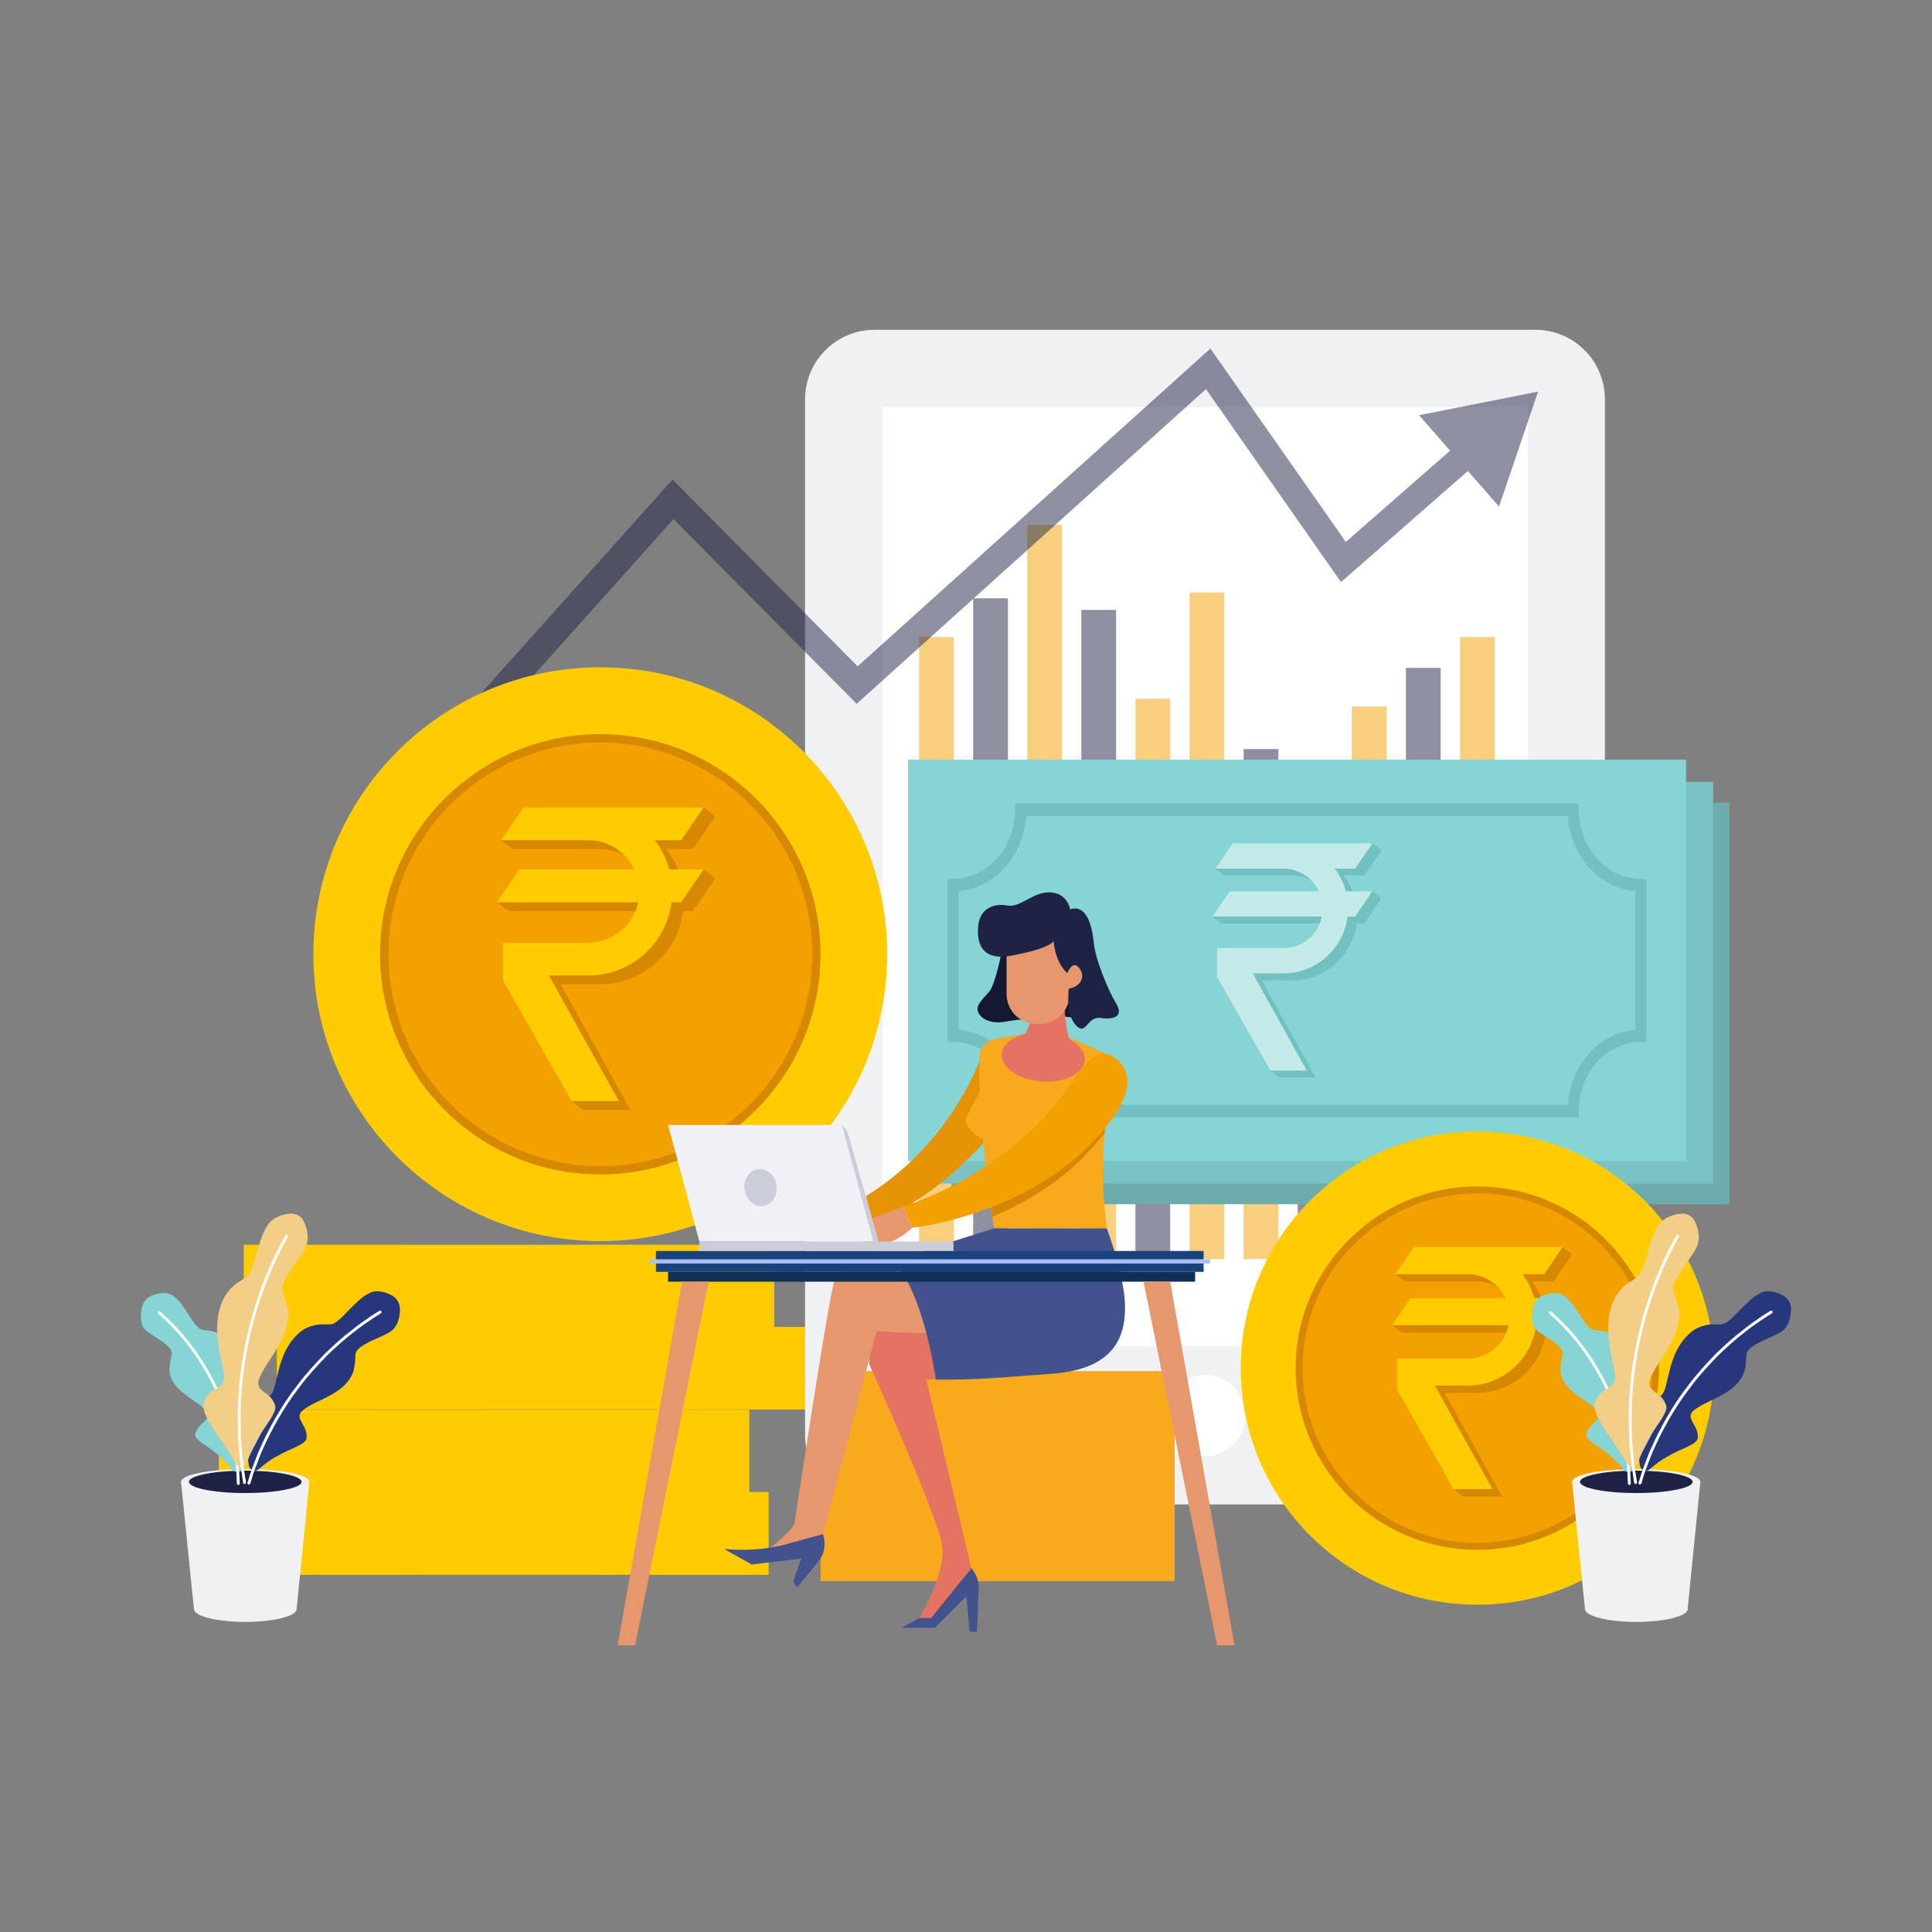 <svg version="1.2" xmlns="http://www.w3.org/2000/svg" viewBox="0 0 1000 1000" width="1000" height="1000">
	<rect x="0" y="0" width="1000" height="1000" fill="#808080" stroke="none"/>
	<title>515319-PIRK7F-523-ai</title>
	<style>
		.s0 { fill: #ffcc00 } 
		.s1 { opacity: .5;mix-blend-mode: screen;fill: #ffcc00 } 
		.s2 { opacity: .5;mix-blend-mode: multiply;fill: #ffcc00 } 
		.s3 { fill: #f0f1f3 } 
		.s4 { fill: #ffffff } 
		.s5 { opacity: .5;fill: #f3a100 } 
		.s6 { opacity: .5;fill: #1e2346 } 
		.s7 { fill: #6cacac } 
		.s8 { fill: #5a9997 } 
		.s9 { fill: #a2c2c0 } 
		.s10 { fill: #7bc3c3 } 
		.s11 { fill: #68b0ae } 
		.s12 { fill: #b5d9d7 } 
		.s13 { fill: #86d4d4 } 
		.s14 { fill: #72c1bf } 
		.s15 { fill: #c3eae8 } 
		.s16 { fill: #1e2346 } 
		.s17 { fill: #d68900 } 
		.s18 { fill: #f3a100 } 
		.s19 { fill: #f9a91c } 
		.s20 { fill: #141930 } 
		.s21 { fill: #e6976d } 
		.s22 { fill: #e59303 } 
		.s23 { fill: #e37463 } 
		.s24 { fill: #42528e } 
		.s25 { fill: #d68505 } 
		.s26 { opacity: .4;mix-blend-mode: multiply;fill: #e37463 } 
		.s27 { fill: #1a427d } 
		.s28 { fill: #a9bff8 } 
		.s29 { fill: #102f54 } 
		.s30 { fill: #f0f1f5 } 
		.s31 { fill: #cbced8 } 
		.s32 { fill: #26377c } 
		.s33 { fill: #f3ce87 } 
	</style>
	<g id="OBJECTS">
		<g id="&lt;Group&gt;">
			<g id="&lt;Group&gt;">
				<g id="&lt;Group&gt;">
					<path id="&lt;Path&gt;" class="s0" d="m397.8 815.1h-274.5v-42.8h274.5z"/>
					<path id="&lt;Path&gt;" class="s1" d="m217.4 815.1h-94.1v-42.8h94.1z"/>
					<path id="&lt;Path&gt;" class="s2" d="m307.7 772.3h90.1v42.8h-90.1z"/>
				</g>
				<g id="&lt;Group&gt;">
					<path id="&lt;Path&gt;" class="s0" d="m387.8 772.4h-274.5v-42.7h274.5z"/>
					<path id="&lt;Path&gt;" class="s1" d="m186.2 772.4h-72.9v-42.7h72.9z"/>
					<path id="&lt;Path&gt;" class="s2" d="m272.2 729.7h115.6v42.7h-115.6z"/>
				</g>
				<g id="&lt;Group&gt;">
					<path id="&lt;Path&gt;" class="s0" d="m417.7 729.5h-274.4v-42.7h274.4z"/>
					<path id="&lt;Path&gt;" class="s1" d="m250.6 729.5h-107.3v-42.7h107.3z"/>
					<path id="&lt;Path&gt;" class="s2" d="m339.7 686.8h78v42.7h-78z"/>
				</g>
				<g id="&lt;Group&gt;">
					<path id="&lt;Path&gt;" class="s0" d="m400.7 687.1h-274.5v-42.8h274.5z"/>
					<path id="&lt;Path&gt;" class="s1" d="m208 687.1h-81.8v-42.8h81.8z"/>
					<path id="&lt;Path&gt;" class="s2" d="m289.3 644.3h111.4v42.8h-111.4z"/>
				</g>
				<path id="&lt;Path&gt;" class="s2" d="m386.8 778.7h-263.5v-6.4h263.5z"/>
				<path id="&lt;Path&gt;" class="s2" d="m143.3 687.1h257.4v6.6h-257.4z"/>
			</g>
			<g id="&lt;Group&gt;">
				<path id="&lt;Path&gt;" class="s3" d="m794.7 778.7h-342c-19.9 0-36-16.1-36-36v-536c0-19.9 16.1-36 36-36h342c19.9 0 36 16.1 36 36v536c0 19.9-16.1 36-36 36z"/>
				<g id="&lt;Group&gt;">
					<path id="&lt;Path&gt;" class="s4" d="m456.7 696.7v-486h334v486z"/>
				</g>
				<path id="&lt;Path&gt;" class="s5" d="m493.7 437.7h-18v-108h18z"/>
				<path id="&lt;Path&gt;" class="s6" d="m521.7 437.7h-18v-128h18z"/>
				<path id="&lt;Path&gt;" class="s5" d="m549.7 437.7h-18v-166h18z"/>
				<path id="&lt;Path&gt;" class="s6" d="m577.7 437.7h-18v-122h18z"/>
				<path id="&lt;Path&gt;" class="s5" d="m605.7 437.7h-18v-76h18z"/>
				<path id="&lt;Path&gt;" class="s5" d="m633.7 437.7h-18v-131h18z"/>
				<path id="&lt;Path&gt;" class="s6" d="m661.7 437.7h-18v-50h18z"/>
				<path id="&lt;Path&gt;" class="s5" d="m689.7 437.7h-18v-35h18z"/>
				<path id="&lt;Path&gt;" class="s5" d="m717.7 437.7h-18v-72h18z"/>
				<path id="&lt;Path&gt;" class="s6" d="m745.7 437.7h-18v-92h18z"/>
				<path id="&lt;Path&gt;" class="s5" d="m773.7 437.7h-18v-108h18z"/>
				<path id="&lt;Path&gt;" class="s5" d="m755.7 543.7h18v108h-18z"/>
				<path id="&lt;Path&gt;" class="s6" d="m727.7 523.7h18v128h-18z"/>
				<path id="&lt;Path&gt;" class="s5" d="m699.7 485.7h18v166h-18z"/>
				<path id="&lt;Path&gt;" class="s6" d="m671.7 529.7h18v122h-18z"/>
				<path id="&lt;Path&gt;" class="s5" d="m643.7 575.7h18v76h-18z"/>
				<path id="&lt;Path&gt;" class="s5" d="m615.7 520.7h18v131h-18z"/>
				<path id="&lt;Path&gt;" class="s6" d="m587.7 601.7h18v50h-18z"/>
				<path id="&lt;Path&gt;" class="s5" d="m559.7 616.7h18v35h-18z"/>
				<path id="&lt;Path&gt;" class="s5" d="m531.7 579.7h18v72h-18z"/>
				<path id="&lt;Path&gt;" class="s6" d="m503.7 559.7h18v92h-18z"/>
				<path id="&lt;Path&gt;" class="s5" d="m475.7 543.7h18v108h-18z"/>
				<path id="&lt;Path&gt;" class="s4" d="m623.7 753.7c-11.6 0-21-9.4-21-21 0-11.6 9.4-21 21-21 11.6 0 21 9.4 21 21 0 11.6-9.4 21-21 21z"/>
			</g>
			<g id="&lt;Group&gt;">
				<g id="&lt;Group&gt;">
					<path id="&lt;Path&gt;" class="s7" d="m895.2 623.3h-402.7v-207.9h402.7z"/>
					<path id="&lt;Compound Path&gt;" fill-rule="evenodd" class="s8" d="m839.8 600.5h-291.8v-3.2c0-19.7-14.4-35.7-32.1-35.7h-2.9v-84.5h2.9c17.7 0 32.1-16 32.1-35.7v-3.3h291.8v3.3c0 19.7 14.4 35.7 32.1 35.7h2.9v84.5h-2.9c-17.7 0-32.1 16-32.1 35.7zm-286.1-6.5h280.4c1.4-20.7 16.3-37.3 34.9-38.9v-71.7c-18.6-1.5-33.5-18.1-34.9-38.8h-280.4c-1.4 20.7-16.3 37.3-34.9 38.8v71.7c18.6 1.6 33.5 18.2 34.9 38.9z"/>
					<g id="&lt;Group&gt;">
						<path id="&lt;Path&gt;" class="s8" d="m737.7 487.1l-9 13.1h-3.9c-2.1 16.5-16.1 29.3-33.1 29.4q-0.1 0-0.3 0-0.2 0-0.4 0h-15.4l28 50.4h-18.9l-4.6-3.6-27.6-48.4v-15.1h34.2c8.6 0 15.9-5.2 19-12.7h-50.9l-4.7-3.5 9-13.2h46.1c-1-2-2.3-3.9-3.9-5.5-2.9-1.6-6.3-2.6-9.9-2.6h-35l-4.7-3.5 9-13.2h72.3l4.7 3.6-9 13.1h-10.6c1.9 2.5 3.4 5.2 4.6 8.1h10.3z"/>
						<path id="&lt;Path&gt;" class="s9" d="m719.2 483.5h13.8l-9 13.2h-3.9c-2.1 16.5-16 29.2-33.1 29.4q-0.1 0-0.3 0-0.2 0-0.4 0h-15.3l27.9 50.3h-18.8l-27.6-48.4v-15.1h34.2c9.9 0 18.1-6.9 20.1-16.2h-56.7l9-13.2h46.1c-3.3-6.9-10.3-11.6-18.5-11.6h-35l9-13.2h72.3l-9 13.2h-10.6c2.6 3.4 4.6 7.3 5.8 11.6z"/>
					</g>
				</g>
				<g id="&lt;Group&gt;">
					<path id="&lt;Path&gt;" class="s10" d="m886.7 612.6h-402.7v-207.9h402.7z"/>
					<path id="&lt;Compound Path&gt;" fill-rule="evenodd" class="s11" d="m831.3 589.8h-291.8v-3.2c0-19.7-14.4-35.7-32.1-35.7h-2.9v-84.5h2.9c17.7 0 32.1-16 32.1-35.7v-3.3h291.8v3.3c0 19.7 14.4 35.7 32.1 35.7h2.9v84.5h-2.9c-17.7 0-32.1 16-32.1 35.7zm-286.1-6.5h280.4c1.4-20.7 16.3-37.3 34.9-38.9v-71.7c-18.6-1.5-33.5-18.1-34.9-38.8h-280.4c-1.4 20.7-16.3 37.3-34.9 38.8v71.7c18.6 1.6 33.5 18.2 34.9 38.9z"/>
					<g id="&lt;Group&gt;">
						<path id="&lt;Path&gt;" class="s11" d="m729.2 476.4l-9 13.1h-3.9c-2.1 16.5-16.1 29.3-33.1 29.4q-0.1 0-0.3 0-0.2 0-0.4 0h-15.4l28 50.4h-18.9l-4.7-3.6-27.5-48.4v-15.1h34.2c8.6 0 15.9-5.2 19-12.7h-50.9l-4.7-3.5 9-13.2h46.1c-1-2-2.3-3.9-3.9-5.5-2.9-1.6-6.3-2.6-9.9-2.6h-35l-4.7-3.5 9-13.2h72.3l4.7 3.6-9 13.1h-10.6c1.9 2.5 3.4 5.2 4.6 8.1h10.3z"/>
						<path id="&lt;Path&gt;" class="s12" d="m710.7 472.8h13.8l-9 13.2h-3.9c-2.1 16.5-16.1 29.2-33.1 29.4q-0.1 0-0.3 0-0.2 0-0.4 0h-15.3l27.9 50.3h-18.9l-27.5-48.4v-15.1h34.2c9.9 0 18.1-6.9 20.1-16.2h-56.7l9-13.2h46.1c-3.3-6.9-10.3-11.6-18.5-11.6h-35l9-13.2h72.3l-9 13.2h-10.6c2.6 3.4 4.6 7.3 5.8 11.6z"/>
					</g>
				</g>
				<g id="&lt;Group&gt;">
					<path id="&lt;Path&gt;" class="s13" d="m872.7 601h-402.7v-207.8h402.7z"/>
					<path id="&lt;Compound Path&gt;" fill-rule="evenodd" class="s14" d="m817.2 578.3h-291.8v-3.3c0-19.7-14.4-35.7-32.1-35.7h-2.9v-84.4h2.9c17.7 0 32.1-16.1 32.1-35.8v-3.2h291.8v3.2c0 19.7 14.4 35.8 32.1 35.8h2.9v84.4h-2.9c-17.7 0-32.1 16-32.1 35.7zm-286.1-6.5h280.4c1.4-20.7 16.3-37.2 34.9-38.8v-71.7c-18.6-1.6-33.5-18.2-34.9-38.9h-280.4c-1.4 20.7-16.3 37.3-34.9 38.9v71.7c18.6 1.6 33.5 18.1 34.9 38.8z"/>
					<g id="&lt;Group&gt;">
						<path id="&lt;Path&gt;" class="s14" d="m715.1 464.8l-9 13.2h-3.9c-2.1 16.5-16 29.2-33.1 29.4q-0.1 0-0.3 0-0.2 0-0.4 0h-15.3l27.9 50.3h-18.8l-4.7-3.6-27.6-48.4 0.1-15h34.2c8.5 0 15.8-5.3 18.9-12.7h-50.9l-4.7-3.6 9-13.1h46.2c-1-2.1-2.4-3.9-3.9-5.6-3-1.6-6.4-2.5-10-2.5h-35l-4.7-3.6 9-13.1h72.3l4.7 3.5-9 13.2h-10.6c1.9 2.4 3.4 5.2 4.6 8.1h10.3z"/>
						<path id="&lt;Path&gt;" class="s15" d="m696.6 461.3h13.8l-9 13.1h-3.9c-2.1 16.5-16 29.3-33 29.4q-0.2 0-0.3 0-0.2 0-0.4 0h-15.4l28 50.3h-18.9l-27.6-48.4 0.1-15h34.2c9.8 0 18.1-7 20-16.3h-56.7l9-13.1h46.2c-3.4-6.9-10.4-11.7-18.5-11.7h-35.1l9-13.1h72.3l-9 13.1h-10.6c2.7 3.4 4.7 7.4 5.8 11.7z"/>
					</g>
				</g>
			</g>
			<g id="&lt;Group&gt;" style="opacity: .5">
				<path id="&lt;Path&gt;" class="s16" d="m206.8 427l-10.5-9.3 151.8-169.5 95.8 96.7 182.6-164.5 70.1 100.1 60.9-53.3 9.2 10.5-72.6 63.6-69.9-99.9-180.8 162.9-94.8-95.6z"/>
				<g id="&lt;Group&gt;">
					<path id="&lt;Path&gt;" class="s16" d="m734.5 214.9l61.6-12.2-20.2 59.5z"/>
				</g>
			</g>
			<g id="&lt;Group&gt;">
				<path id="&lt;Path&gt;" class="s0" d="m887.2 708.1c0 67.7-54.9 122.5-122.5 122.5-67.7 0-122.5-54.8-122.5-122.5 0-67.6 54.8-122.5 122.5-122.5 67.6 0 122.5 54.9 122.5 122.5z"/>
				<path id="&lt;Path&gt;" class="s17" d="m858.7 708.1c0 52-42.1 94.1-94 94.1-52 0-94.1-42.1-94.1-94.1 0-51.9 42.1-94 94.1-94 51.9 0 94 42.1 94 94z"/>
				<path id="&lt;Path&gt;" class="s18" d="m855.1 708.1c0 50-40.5 90.5-90.4 90.5-50 0-90.5-40.5-90.5-90.5 0-49.9 40.5-90.4 90.5-90.4 49.9 0 90.4 40.5 90.4 90.4z"/>
				<path id="&lt;Path&gt;" class="s17" d="m813.8 675.7l-9.6 14h-4.1c-2.2 17.5-17.1 31.1-35.2 31.3q-0.2 0-0.4 0-0.2 0-0.4 0h-16.4l29.8 53.6h-20.1l-5-3.8-29.3-51.6v-16h36.5c9.1 0 16.9-5.6 20.1-13.5h-54.2l-5-3.8 9.6-14h49.1c-1-2.2-2.4-4.2-4.1-5.9-3.1-1.7-6.7-2.7-10.6-2.7h-37.3l-5-3.8 9.6-14.1h77l5 3.8-9.6 14.1h-11.3c2.1 2.6 3.7 5.5 4.9 8.6h11z"/>
				<path id="&lt;Path&gt;" class="s0" d="m794.1 671.9h14.7l-9.5 14h-4.2c-2.2 17.5-17.1 31.1-35.2 31.3q-0.2 0-0.3 0-0.3 0-0.5 0h-16.4l29.8 53.6h-20.1l-29.3-51.6v-16h36.5c10.5 0 19.2-7.4 21.3-17.3h-60.4l9.6-14h49.1c-3.5-7.4-11-12.4-19.6-12.4h-37.4l9.6-14.1h77l-9.5 14.1h-11.3c2.8 3.6 4.9 7.8 6.1 12.4z"/>
			</g>
			<path id="&lt;Path&gt;" class="s19" d="m608 818.4h-183.3v-108.7h183.3z"/>
			<g id="&lt;Group&gt;">
				<path id="&lt;Path&gt;" class="s20" d="m561.2 528.4c0 0-8-3.5-18-1.7l11-28 12.7 6.5z"/>
				<path id="&lt;Path&gt;" class="s21" d="m564.2 503.3c0 5.6-4.6 10.1-10.2 10.1-5.5 0-10.1-4.5-10.1-10.1 0-5.6 4.6-10.1 10.1-10.1 5.6 0 10.2 4.5 10.2 10.1z"/>
				<path id="&lt;Path&gt;" class="s20" d="m527.7 487.2l6.5 21.7c0 0 2.2 21-1 19.5-3.3-1.5-8.5-0.2-13.5 0.5-4.8 0.8-10.5-0.2-13-4.2-2.5-4 2-7.5 5.2-11.3 3.3-3.7 6.5-20.5 6.5-20.5-1-0.2 9.3-5.7 9.3-5.7z"/>
				<path id="&lt;Path&gt;" class="s21" d="m440 633.7c-15 11.7-29 1.3-29 1.3 13.3-3.6 23.3-8.3 23.3-8.3z"/>
				<path id="&lt;Path&gt;" class="s22" d="m521.7 576.7c-42.4 54.3-82.4 60.3-82.4 60.3l-5-10.3c58.4-27.7 75-83.7 75-83.7z"/>
				<path id="&lt;Path&gt;" class="s21" d="m413.2 798.2c-7 6.5-19.5 5.5-19.5 5.5 11.5-4.5 22.7-21.3 22.7-21.3 0 0 3.8 9.3-3.2 15.8z"/>
				<path id="&lt;Path&gt;" class="s23" d="m450.6 684.1l38.9 0.6 10.7 27-20.7 2.6 23.3 97.4-20.8 25.8h-6.3c0 0 13.8-22 12-37.1-1.9-15.1-37.8-94.3-37.8-94.3z"/>
				<path id="&lt;Path&gt;" class="s21" d="m499.6 691l-45.9-1.9-27.7 105-16.3 4.4c0 0 17.9-118.8 21.7-133.9 3.8-15.1 20.8-11.3 20.8-11.3 24.5 8.1 47.4 37.7 47.4 37.7z"/>
				<path id="&lt;Path&gt;" class="s24" d="m426 794.1c0 0 2.6 7.6-1.8 13.2-4.4 5.7-11.7 14.4-11.7 14.4l-1.9-3.1 4.1-11.9-25.6 3.1-14.4-8.1c0 0 17.6 2.3 35-3.2z"/>
				<path id="&lt;Path&gt;" class="s24" d="m482 837.5l20.8-25.8c5 6.1 3.7 11.6 3.7 11.6l-0.8 21.3h-3.8l-1.7-18.4-16.3 16.3h-17.2l9-5z"/>
				<path id="&lt;Path&gt;" class="s19" d="m552.7 536.7l18.1 8c4.5 1.9 6.9 6.8 5.6 11.5-3.6 13-8.3 46.9-3.5 79.6h-58.4c0 0-8.3-51.6-7.6-88.6 0.1-4.6 3.5-8.6 8.1-9.4l16.2-2.9z"/>
				<path id="&lt;Path&gt;" class="s23" d="m561.5 548.7c-0.5 7-10.6 11.9-22.5 11.1-11.8-0.9-21-7.3-20.5-14.3 0.5-7 10.5-11.9 22.4-11.1 11.9 0.9 21.1 7.3 20.6 14.3z"/>
				<path id="&lt;Path&gt;" class="s23" d="m550.5 513.1c0 0 0.3 15.4 2.8 24.6 0 0-11.1 2.7-24.3 0 0 0 5.2-5.2 6.1-21.5z"/>
				<path id="&lt;Path&gt;" class="s19" d="m538.3 579.8l-17.8 11.6c-17.1 1.6-21.1-11.6-21.1-11.6l12.6-24.3z"/>
				<path id="&lt;Path&gt;" class="s24" d="m572.9 635.8c0 0 8.9 23.9 9.4 39.3 0.4 14.8-3.8 33.3-37.3 35.9-31.5 2.3-36.5 3.1-60.6 3.1 0 0-6.6-48.2-23.1-61.5 0 0 24.9-7.9 53.2-16.8z"/>
				<path id="&lt;Path&gt;" class="s25" d="m576.4 556.2c-1.7 6.2-3.6 17.1-4.7 30.3-2.2 2.9-4.9 6-8 9.4-15.1 16.3-33.7 27-50.1 34-0.7-4.9-1.7-12.5-2.8-21.5 33.2-23.8 46.2-50.6 46.2-50.6 0 0 8.5-13 16.7-9 0.6 0.3 1.4 0.8 2.4 1.4 0.7 1.9 0.8 4 0.3 6z"/>
				<path id="&lt;Path&gt;" class="s18" d="m575.3 546.4c4.2 2.2 21.4 13.6-11.6 46.6-36.9 36.9-91.5 42.5-91.5 42.5l-4.7-11c65.5-22.1 90.8-69.8 90.8-69.8 0 0 9-12.7 17-8.3z"/>
				<path id="&lt;Path&gt;" class="s21" d="m472.2 635.5c-12.2 11.5-24.5 9.5-24.5 9.5l-4.7-11.3 24.5-9.2z"/>
				<path id="&lt;Path&gt;" class="s26" d="m530.3 535.9c1.6-2.6 4.2-8.6 4.8-19.7h0.2l15.7 5.9c0.1 1.6 0.2 3.3 0.4 5-3.4 3.4-10.1 8.1-21.1 8.8z"/>
				<path id="&lt;Path&gt;" class="s21" d="m538.1 530h-1.6c-8.5 0-15.5-6.9-15.5-15.5v-28.1h32.6v28.1c0 8.6-7 15.5-15.5 15.5z"/>
				<path id="&lt;Path&gt;" class="s16" d="m521.9 494.9c-13 1.8-16.7-5.7-15.5-16.2 1-8.5 8-11.3 15-10 7 1.2 13.3-7.3 22.3-6.8 9 0.5 10.2 8.8 10.2 8.8 9-3 11.5 9.7 12.3 17.7 0.7 8 7.5 24.5 11.5 31 4 6.5-0.8 8.5-8 7.5-7.3-1-7.3 9.5-12.8 3.8-5.5-5.8-3.7-19-3.7-19 5.7-0.8 9-5.8 5.5-10.5-3.5-4.8-6.3 2.5-6.3 2.5-6.7-6.3-7-16.5-7-16.5-4.2 4.7-23.5 7.7-23.5 7.7z"/>
			</g>
			<path id="&lt;Path&gt;" class="s27" d="m623 658.3h-283.5v-10.8h283.5z"/>
			<path id="&lt;Path&gt;" class="s28" d="m626.3 654h-290.1v-2.2h290.1z"/>
			<g id="&lt;Group&gt;">
				<path id="&lt;Path&gt;" class="s0" d="m459.2 493.9c0 82-66.5 148.5-148.5 148.5-82 0-148.5-66.5-148.5-148.5 0-82 66.5-148.5 148.5-148.5 82 0 148.5 66.5 148.5 148.5z"/>
				<path id="&lt;Path&gt;" class="s17" d="m424.7 493.9c0 63-51.1 114-114 114-62.9 0-114-51-114-114 0-62.9 51.1-113.9 114-113.9 62.9 0 114 51 114 113.9z"/>
				<path id="&lt;Path&gt;" class="s18" d="m420.4 493.9c0 60.6-49.1 109.7-109.7 109.7-60.6 0-109.6-49.1-109.6-109.7 0-60.5 49-109.6 109.6-109.6 60.6 0 109.7 49.1 109.7 109.6z"/>
				<path id="&lt;Path&gt;" class="s17" d="m370.2 454.6l-11.5 17h-5.1c-2.7 21.2-20.7 37.7-42.7 37.9q-0.2 0-0.4 0-0.2 0-0.5 0h-19.8l36.1 65h-24.4l-6-4.6-35.6-62.5v-19.5h44.2c11 0 20.5-6.7 24.5-16.3h-65.8l-6-4.6 11.6-17h59.6c-1.3-2.7-3-5.1-5.1-7.2-3.8-2.1-8.1-3.3-12.8-3.3h-45.2l-6-4.6 11.6-17h93.3l6 4.7-11.5 16.9h-13.7c2.4 3.2 4.4 6.7 5.9 10.5h13.3z"/>
				<path id="&lt;Path&gt;" class="s0" d="m346.4 450h17.8l-11.6 17h-5c-2.7 21.2-20.7 37.7-42.7 37.9q-0.2 0-0.4 0-0.3 0-0.5 0h-19.9l36.2 65h-24.4l-35.6-62.5v-19.5h44.2c12.7 0 23.4-9 25.9-20.9h-73.2l11.6-17h59.6c-4.3-8.9-13.4-15.1-23.9-15.1h-45.2l11.6-17h93.3l-11.6 17h-13.7c3.4 4.5 6 9.5 7.5 15.1z"/>
			</g>
			<path id="&lt;Path&gt;" class="s29" d="m618.6 663.4h-272.8v-5.1h272.8z"/>
			<path id="&lt;Path&gt;" class="s21" d="m328.7 851.6h-9l33.3-188.2h13.8z"/>
			<path id="&lt;Path&gt;" class="s21" d="m591.9 663.4h13.8l33.3 188.2h-9z"/>
			<g id="&lt;Group&gt;">
				<path id="&lt;Path&gt;" class="s30" d="m454.5 642.6h-92.5l-16.2-60.3h92.5z"/>
				<path id="&lt;Path&gt;" class="s31" d="m454.7 642.6h-2.7l-16.2-60.3 2.7 2.9z"/>
				<path id="&lt;Path&gt;" class="s31" d="m493.5 647.5h-131.5v-4.9h131.5z"/>
				<path id="&lt;Path&gt;" class="s31" d="m401.9 613.2c0.9 5.2-1.9 10.2-6.5 11-4.5 0.8-9-2.7-9.9-8-1-5.2 1.9-10.2 6.4-11 4.5-0.8 9 2.7 10 8z"/>
			</g>
			<g id="&lt;Group&gt;">
				<path id="&lt;Path&gt;" class="s3" d="m153.5 833.1h-53.1l-6.7-66.1h66.4z"/>
				<path id="&lt;Path&gt;" class="s3" d="m126.9 773.6c-18.3 0-33.2-2.9-33.2-6.6 0-3.7 14.9-6.6 33.2-6.6 18.4 0 33.2 2.9 33.2 6.6 0 3.7-14.8 6.6-33.2 6.6z"/>
				<path id="&lt;Path&gt;" class="s16" d="m126.9 772.8c-16.1 0-29.1-2.6-29.1-5.8 0-3.2 13-5.8 29.1-5.8 16.1 0 29.2 2.6 29.2 5.8 0 3.2-13.1 5.8-29.2 5.8z"/>
				<path id="&lt;Path&gt;" class="s3" d="m126.9 839.5c-14.6 0-26.5-3-26.5-6.6 0-3.7 11.9-6.6 26.5-6.6 14.7 0 26.6 2.9 26.6 6.6 0 3.6-11.9 6.6-26.6 6.6z"/>
				<g id="&lt;Group&gt;">
					<g id="&lt;Group&gt;">
						<g id="&lt;Group&gt;">
							<path id="&lt;Path&gt;" class="s32" d="m156.4 747.2c-1.4 0.9-3.3 1.8-5.7 2.9-2.4 1-5 2.3-7.9 3.9-2.9 1.6-5.7 3.7-8.7 6.3-2 1.8-4.9 0.8-5.3-1.9-0.5-3.9-1.3-7.7-1.8-11.1-0.6-3.5-1.3-6.7-1.7-9.6-0.3-2.8-0.6-5.3-0.4-7.3 0.2-2 0.8-3.6 1.9-4.5 2.9-2.5 5.8-2.5 8.2-2.5 2.5 0 4.5 0 5.8-2.3 0.7-1.1 1.2-2.7 1.7-4.8 0.5-2 1-4.5 1.7-7 1.3-5.2 3.4-11 7-15.6 1.9-2.3 3.7-4 5.4-5.2 1.8-1.1 3.6-1.9 5.2-2.3 3.2-1 6.3-0.7 9-0.7 1.3 0 2.7-0.8 4.2-2 1.5-1.2 3.1-2.8 4.8-4.6 1.7-1.8 3.5-3.6 5.4-5.3 1.8-1.8 3.7-3.1 5.6-4.1q1.5-0.8 3.1-1.1 1.6-0.1 3.2 0.1c2 0.3 4 1.1 5.6 1.9 3 1.6 4.6 4.8 4.3 8.2-0.1 1.8-0.4 3.8-1.1 5.6q-0.5 1.4-1.3 2.5c-0.5 0.8-1.1 1.6-1.9 2.1-1.4 1.1-3.4 1.9-5.3 2.9-1.9 0.9-4.1 1.8-6 2.7-1.9 1-3.7 2-5.1 3.1-1.3 1-2.2 2.3-2.3 3.5-0.2 2.5-0.2 5.2-0.9 8.1-0.4 1.4-0.9 2.8-1.9 4.3-0.9 1.4-2.1 3-3.9 4.5-3.5 3.1-8.1 5.3-12.3 7.3-2.1 1-4.1 2-5.7 3-1.6 1-2.9 1.9-3.6 2.8-1.3 2-0.4 3.7 0.7 5.7 1.2 2 2.5 4.3 2.3 7.4 0 1.2-0.9 2.2-2.3 3.1z"/>
						</g>
					</g>
					<path id="&lt;Path&gt;" class="s4" d="m128.6 768.4c-0.4-0.2-0.6-0.6-0.5-1 0 0 0.6-1.7 1.5-4.7 0.5-1.5 1.1-3.3 1.9-5.3 0.8-2.1 1.6-4.4 2.7-6.8 4.3-9.9 11-22.6 19.9-33.9 4.3-5.7 9.2-11 13.8-15.8 4.9-4.7 9.5-8.9 13.8-12.1 4.1-3.4 7.9-5.9 10.5-7.7 2.6-1.6 4.1-2.6 4.1-2.6 0.4-0.2 0.9-0.1 1.1 0.2 0.2 0.4 0.1 0.8-0.3 1.1 0 0-1.5 0.9-4.1 2.6-2.6 1.8-6.3 4.2-10.4 7.5-4.2 3.3-8.9 7.4-13.6 12-4.6 4.8-9.5 10-13.7 15.7-8.8 11.2-15.5 23.8-19.7 33.5-1.1 2.4-1.9 4.7-2.7 6.8-0.8 2-1.4 3.7-1.9 5.2-0.9 3-1.4 4.7-1.4 4.7-0.2 0.4-0.6 0.7-1 0.6z"/>
				</g>
				<g id="&lt;Group&gt;">
					<g id="&lt;Group&gt;">
						<path id="&lt;Path&gt;" class="s13" d="m137 736.4c-0.3 1.8-1.3 4-2.4 6.4-1.1 2.4-2.6 5.1-4.1 8-1.5 2.9-3.3 6-4.8 9.3-1 2.3-4.1 2.4-5.6 0.4-2.1-2.8-4.3-5.1-6.7-7.1-2.3-1.9-4.4-3.5-6.4-4.8-1.9-1.3-3.5-2.4-4.6-3.5-1.1-1-1.6-1.9-1.3-3 0.6-2.6 2.5-4.3 4.2-5.9 1.6-1.5 2.9-2.9 2.2-4.8-0.4-0.9-1.4-1.9-2.7-3-1.2-1.1-2.8-2.2-4.5-3.4-3.4-2.4-7.2-4.9-9.5-8-1.3-1.6-2-3.1-2.5-4.5-0.5-1.4-0.6-2.7-0.6-4.1 0.1-2.6 0.8-5 1.2-7.4 0.2-1.1-0.2-2.3-1.2-3.4-1-1.1-2.4-2.3-3.9-3.4-1.5-1-3.3-2-4.8-3.1q-1.2-0.8-2.2-1.5-1.1-0.8-1.9-1.6c-0.6-0.6-1-1.4-1.3-2.2q-0.4-1.2-0.6-2.5c-0.2-1.8 0-3.7 0.2-5.4 0.5-3.3 2.5-6.2 5.6-7.4 1.6-0.6 3.6-1.2 5.5-1.2q1.5-0.1 3 0.3 1.4 0.4 2.6 1.3 1.1 0.8 2.2 2 1.1 1.1 2.1 2.5c1.3 1.8 2.6 3.8 3.8 5.6 1.1 1.9 2.3 3.7 3.4 4.9 1.2 1.3 2.2 2.3 3.5 2.4 2.5 0.4 5.4 0.5 8.2 1.9 1.4 0.7 2.9 1.6 4.3 2.9 1.4 1.4 2.7 3.2 3.9 5.6 2.3 4.7 2.8 10.4 2.8 15.3 0 2.4-0.2 4.7-0.2 6.6-0.1 1.9 0 3.5 0.4 4.6 0.6 2.2 2.6 2.6 4.9 3.1 2.3 0.4 5.1 1 7.2 3.7 0.8 1.1 1 2.5 0.6 4.4z"/>
					</g>
					<path id="&lt;Path&gt;" class="s4" d="m123.4 768.6c-0.5 0-0.8-0.3-0.8-0.7 0 0-0.1-1.6-0.2-4.3 0-1.4-0.1-3-0.3-4.9-0.2-1.9-0.4-4-0.8-6.3-1.4-9.2-4.4-21.4-9.8-32.7-2.6-5.7-5.8-11.1-8.9-16-3.3-4.8-6.6-9.2-9.7-12.7-3-3.6-5.9-6.2-7.8-8.2-2-1.8-3.2-2.8-3.2-2.8-0.3-0.3-0.3-0.7 0-1.1 0.2-0.3 0.7-0.3 1 0 0 0 1.2 1 3.2 2.9 2 1.9 4.9 4.6 7.9 8.2 3.2 3.6 6.5 8 9.8 12.9 3.2 5 6.4 10.4 9 16.2 5.5 11.4 8.6 23.7 10 33.1 0.4 2.3 0.6 4.5 0.7 6.4 0.2 1.9 0.4 3.6 0.4 4.9 0.1 2.8 0.2 4.4 0.2 4.4 0 0.4-0.3 0.7-0.7 0.7z"/>
				</g>
				<g id="&lt;Group&gt;">
					<g id="&lt;Group&gt;">
						<g id="&lt;Group&gt;">
							<path id="&lt;Path&gt;" class="s33" d="m141.6 731.6c-0.8 1.8-2.1 3.8-3.7 6.1-1.7 2.4-3.4 5.1-5.2 8.3-1.9 3.2-3.4 6.8-4.8 11-1 2.9-4.1 3.3-5.6 0.7-2.3-3.8-4.7-7.3-6.8-10.6-2.2-3.2-4.3-6.1-5.8-8.8-1.7-2.7-3-5.1-3.8-7.2-0.7-2.2-0.9-4-0.3-5.5 1.4-4 4-5.5 6.2-6.8 2.2-1.4 4-2.4 4.1-5.4 0.1-1.5-0.1-3.5-0.6-5.8-0.5-2.3-1.2-5-1.7-7.9-1.1-5.9-1.8-12.8-0.6-19.3 0.7-3.2 1.5-5.9 2.6-8 1.1-2.1 2.4-3.8 3.6-5.2 2.5-2.8 5.5-4.3 7.9-5.8 1.2-0.8 2.1-2.4 3-4.4 0.9-2 1.6-4.6 2.4-7.2 0.7-2.7 1.6-5.5 2.5-8.2q0.7-2.1 1.6-3.9 0.8-1.8 1.8-3.3 1-1.6 2.4-2.8 1.4-1.1 3-1.8c2.1-1 4.2-1.4 6.1-1.6 3.6-0.4 6.5 1.6 7.8 4.9 0.7 1.8 1.3 3.9 1.5 6q0.2 1.6-0.1 3.2c-0.1 1.1-0.4 2.2-0.9 3.2q-0.6 1.4-1.6 2.9-1 1.5-2.1 3.1c-1.4 2.1-3 4.2-4.4 6.3-1.3 2.1-2.6 4.2-3.4 6-0.7 1.9-1 3.5-0.5 4.8 0.9 2.6 2 5.3 2.7 8.6 0.3 1.6 0.4 3.4 0.1 5.4-0.2 2-0.6 4.3-1.6 6.9-1.8 5.2-5.1 10.1-7.9 14.6-1.5 2.2-2.8 4.3-3.8 6.2-1 1.9-1.8 3.6-2 4.9-0.3 2.8 1.3 4 3.2 5.5 2 1.4 4.2 3.1 5.4 6.4 0.5 1.4 0.2 2.8-0.7 4.5z"/>
						</g>
					</g>
					<path id="&lt;Path&gt;" class="s4" d="m126.7 768.1c-0.4 0.1-0.8-0.3-0.9-0.8 0 0-0.3-2-0.8-5.6-0.2-0.9-0.4-1.9-0.5-3q-0.1-1.6-0.3-3.5c-0.3-2.5-0.6-5.3-0.8-8.4-0.7-12.3-0.5-28.9 2.5-45.2 1.3-8.2 3.4-16.2 5.5-23.6 2.3-7.4 4.7-14.2 7.2-19.9 2.3-5.7 4.8-10.3 6.3-13.5 1.8-3.2 2.7-5 2.7-5 0.3-0.5 0.8-0.7 1.2-0.5 0.3 0.2 0.4 0.8 0.1 1.2 0 0-0.9 1.8-2.7 5-1.5 3.2-3.9 7.7-6.2 13.4-2.5 5.6-4.9 12.4-7.2 19.7-2.1 7.4-4.2 15.3-5.5 23.4-2.9 16.2-3.2 32.7-2.4 44.9 0.1 3.1 0.5 5.9 0.7 8.4q0.2 1.8 0.4 3.4c0.1 1.1 0.3 2.1 0.4 3 0.6 3.5 0.9 5.5 0.9 5.5 0.1 0.6-0.2 1-0.6 1.1z"/>
				</g>
			</g>
			<g id="&lt;Group&gt;">
				<path id="&lt;Path&gt;" class="s3" d="m873.5 833.1h-53.1l-6.7-66.1h66.4z"/>
				<path id="&lt;Path&gt;" class="s3" d="m846.9 773.6c-18.3 0-33.2-2.9-33.2-6.6 0-3.7 14.9-6.6 33.2-6.6 18.4 0 33.2 2.9 33.2 6.6 0 3.7-14.8 6.6-33.2 6.6z"/>
				<path id="&lt;Path&gt;" class="s16" d="m846.9 772.8c-16.1 0-29.1-2.6-29.1-5.8 0-3.2 13-5.8 29.1-5.8 16.1 0 29.2 2.6 29.2 5.8 0 3.2-13.1 5.8-29.2 5.8z"/>
				<path id="&lt;Path&gt;" class="s3" d="m846.9 839.5c-14.6 0-26.5-3-26.5-6.6 0-3.7 11.9-6.6 26.5-6.6 14.7 0 26.6 2.9 26.6 6.6 0 3.6-11.9 6.6-26.6 6.6z"/>
				<g id="&lt;Group&gt;">
					<g id="&lt;Group&gt;">
						<g id="&lt;Group&gt;">
							<path id="&lt;Path&gt;" class="s32" d="m876.4 747.2c-1.4 0.9-3.3 1.8-5.7 2.9-2.4 1-5 2.3-7.8 3.9-3 1.6-5.8 3.7-8.8 6.3-2 1.8-4.9 0.8-5.3-1.9-0.5-3.9-1.3-7.7-1.8-11.1-0.6-3.5-1.3-6.7-1.7-9.6-0.3-2.8-0.6-5.3-0.4-7.3 0.2-2 0.8-3.6 1.9-4.5 2.9-2.5 5.8-2.5 8.2-2.5 2.5 0 4.5 0 5.8-2.3 0.7-1.1 1.2-2.7 1.7-4.8 0.5-2 1-4.5 1.7-7 1.3-5.2 3.4-11 7-15.6 1.9-2.3 3.7-4 5.4-5.2 1.8-1.1 3.6-1.9 5.2-2.3 3.2-1 6.3-0.7 9-0.7 1.3 0 2.7-0.8 4.2-2 1.5-1.2 3.1-2.8 4.8-4.6 1.7-1.8 3.5-3.6 5.4-5.3 1.8-1.8 3.7-3.1 5.6-4.1q1.5-0.8 3.1-1.1 1.6-0.1 3.2 0.1c2 0.3 4 1.1 5.6 1.9 3 1.6 4.6 4.8 4.3 8.2-0.1 1.8-0.4 3.8-1.1 5.6q-0.5 1.4-1.3 2.5c-0.5 0.8-1.1 1.6-1.9 2.1-1.4 1.1-3.4 1.9-5.3 2.9-1.9 0.9-4.1 1.8-6 2.7-1.9 1-3.7 2-5.1 3.1-1.3 1-2.2 2.3-2.3 3.5-0.2 2.5-0.2 5.2-0.9 8.1-0.4 1.4-0.9 2.8-1.9 4.3-0.9 1.4-2.1 3-3.9 4.5-3.5 3.1-8.1 5.3-12.3 7.3-2.1 1-4.1 2-5.7 3-1.6 1-2.9 1.9-3.6 2.8-1.3 2-0.4 3.7 0.7 5.7 1.2 2 2.5 4.3 2.4 7.4-0.1 1.2-1 2.2-2.4 3.1z"/>
						</g>
					</g>
					<path id="&lt;Path&gt;" class="s4" d="m848.6 768.4c-0.4-0.2-0.6-0.6-0.5-1 0 0 0.6-1.7 1.5-4.7 0.5-1.5 1.1-3.3 1.9-5.3 0.8-2.1 1.6-4.4 2.7-6.8 4.3-9.9 11-22.6 19.9-33.9 4.3-5.7 9.2-11 13.8-15.8 4.9-4.7 9.5-8.9 13.8-12.1 4.1-3.4 7.9-5.9 10.5-7.7 2.6-1.6 4.1-2.6 4.1-2.6 0.4-0.2 0.9-0.1 1.1 0.2 0.2 0.4 0.1 0.8-0.3 1.1 0 0-1.5 0.9-4.1 2.6-2.6 1.8-6.3 4.2-10.4 7.5-4.2 3.3-8.9 7.4-13.6 12-4.6 4.8-9.5 10-13.7 15.7-8.8 11.2-15.5 23.8-19.7 33.5-1.1 2.4-1.9 4.7-2.7 6.8-0.8 2-1.4 3.7-1.9 5.2-0.9 3-1.4 4.7-1.4 4.7-0.2 0.4-0.6 0.7-1 0.6z"/>
				</g>
				<g id="&lt;Group&gt;">
					<g id="&lt;Group&gt;">
						<path id="&lt;Path&gt;" class="s13" d="m857 736.4c-0.3 1.8-1.3 4-2.4 6.4-1.1 2.4-2.6 5.1-4.1 8-1.5 2.9-3.3 6-4.8 9.3-1 2.3-4.1 2.4-5.6 0.4-2.1-2.8-4.3-5.1-6.7-7.1-2.3-1.9-4.4-3.5-6.4-4.8-1.9-1.3-3.5-2.4-4.6-3.5-1.1-1-1.6-1.9-1.3-3 0.6-2.6 2.5-4.3 4.2-5.9 1.6-1.5 2.9-2.9 2.2-4.8-0.4-0.9-1.4-1.9-2.7-3-1.2-1.1-2.8-2.2-4.5-3.4-3.4-2.4-7.2-4.9-9.5-8-1.3-1.6-2-3.1-2.5-4.5-0.5-1.4-0.6-2.7-0.6-4.1 0.1-2.6 0.8-5 1.2-7.4 0.2-1.1-0.2-2.3-1.2-3.4-1-1.1-2.4-2.3-3.9-3.4-1.5-1-3.3-2-4.8-3.1q-1.2-0.8-2.2-1.5-1.1-0.8-1.9-1.6c-0.6-0.6-1-1.4-1.3-2.2q-0.4-1.2-0.6-2.5c-0.2-1.8 0-3.7 0.2-5.4 0.5-3.3 2.5-6.2 5.6-7.4 1.6-0.6 3.6-1.2 5.5-1.2q1.5-0.1 3 0.3 1.4 0.4 2.6 1.3 1.1 0.8 2.2 2 1.1 1.1 2.1 2.5c1.3 1.8 2.6 3.8 3.8 5.6 1.1 1.9 2.3 3.7 3.4 4.9 1.2 1.3 2.2 2.3 3.5 2.4 2.5 0.4 5.4 0.5 8.2 1.9 1.4 0.7 2.9 1.6 4.3 2.9 1.4 1.4 2.7 3.2 3.9 5.6 2.3 4.7 2.8 10.4 2.8 15.3 0 2.4-0.2 4.7-0.2 6.6-0.1 1.9 0 3.5 0.4 4.6 0.6 2.2 2.6 2.6 4.9 3.1 2.3 0.4 5.1 1 7.2 3.7 0.8 1.1 1 2.5 0.6 4.4z"/>
					</g>
					<path id="&lt;Path&gt;" class="s4" d="m843.4 768.6c-0.5 0-0.8-0.3-0.8-0.7 0 0-0.1-1.6-0.2-4.3 0-1.4-0.1-3-0.3-4.9-0.2-1.9-0.4-4-0.8-6.3-1.4-9.2-4.4-21.4-9.8-32.7-2.6-5.7-5.8-11.1-8.9-16-3.3-4.8-6.6-9.2-9.7-12.7-3-3.6-5.9-6.2-7.8-8.2-2-1.8-3.2-2.8-3.2-2.8-0.3-0.3-0.3-0.7 0-1.1 0.2-0.3 0.7-0.3 1 0 0 0 1.2 1 3.2 2.9 2 1.9 4.9 4.6 7.9 8.2 3.2 3.6 6.5 8 9.8 12.9 3.2 5 6.4 10.4 9 16.2 5.5 11.4 8.6 23.7 10 33.1 0.4 2.3 0.6 4.5 0.7 6.4 0.2 1.9 0.4 3.6 0.4 4.9 0.1 2.8 0.2 4.4 0.2 4.4 0 0.4-0.3 0.7-0.7 0.7z"/>
				</g>
				<g id="&lt;Group&gt;">
					<g id="&lt;Group&gt;">
						<g id="&lt;Group&gt;">
							<path id="&lt;Path&gt;" class="s33" d="m861.6 731.6c-0.8 1.8-2.1 3.8-3.7 6.1-1.7 2.4-3.4 5.1-5.2 8.3-1.9 3.2-3.4 6.8-4.8 11-1 2.9-4.1 3.3-5.6 0.7-2.3-3.8-4.7-7.3-6.8-10.6-2.2-3.2-4.3-6.1-5.8-8.8-1.7-2.7-3-5.1-3.8-7.2-0.7-2.2-0.9-4-0.3-5.5 1.4-4 4-5.5 6.2-6.8 2.2-1.4 4-2.4 4.1-5.4 0.1-1.5-0.1-3.5-0.6-5.8-0.5-2.3-1.2-5-1.7-7.9-1.1-5.9-1.8-12.8-0.6-19.3 0.7-3.2 1.5-5.9 2.6-8 1.1-2.1 2.4-3.8 3.6-5.2 2.5-2.8 5.5-4.3 7.9-5.8 1.2-0.8 2.1-2.4 3-4.4 0.9-2 1.6-4.6 2.4-7.2 0.7-2.7 1.6-5.5 2.5-8.2q0.7-2.1 1.6-3.9 0.8-1.8 1.8-3.3 1-1.6 2.4-2.8 1.4-1.1 3-1.8c2.1-1 4.2-1.4 6.1-1.6 3.6-0.4 6.5 1.6 7.8 4.9 0.7 1.8 1.3 3.9 1.5 6q0.2 1.6-0.1 3.2c-0.1 1.1-0.4 2.2-0.9 3.2q-0.6 1.4-1.6 2.9-1 1.5-2.1 3.1c-1.4 2.1-3 4.2-4.4 6.3-1.3 2.1-2.6 4.2-3.4 6-0.7 1.9-1 3.5-0.5 4.8 0.9 2.6 2 5.3 2.7 8.6 0.3 1.6 0.4 3.4 0.1 5.4-0.2 2-0.6 4.3-1.6 6.9-1.8 5.2-5.1 10.1-7.9 14.6-1.5 2.2-2.8 4.3-3.8 6.2-1 1.9-1.8 3.6-2 4.9-0.3 2.8 1.3 4 3.2 5.5 2 1.4 4.2 3.1 5.4 6.4 0.5 1.4 0.2 2.8-0.7 4.5z"/>
						</g>
					</g>
					<path id="&lt;Path&gt;" class="s4" d="m846.7 768.1c-0.4 0.1-0.8-0.3-0.9-0.8 0 0-0.3-2-0.8-5.6-0.2-0.9-0.4-1.9-0.5-3q-0.1-1.6-0.3-3.5c-0.3-2.5-0.6-5.3-0.8-8.4-0.7-12.3-0.5-28.9 2.5-45.2 1.3-8.2 3.4-16.2 5.5-23.6 2.3-7.4 4.7-14.2 7.2-19.9 2.3-5.7 4.8-10.3 6.3-13.5 1.8-3.2 2.7-5 2.7-5 0.3-0.5 0.8-0.7 1.2-0.5 0.3 0.2 0.4 0.8 0.1 1.2 0 0-0.9 1.8-2.7 5-1.5 3.2-3.9 7.7-6.2 13.4-2.5 5.6-4.9 12.4-7.2 19.7-2.1 7.4-4.2 15.3-5.5 23.4-2.9 16.2-3.2 32.7-2.4 44.9 0.1 3.1 0.5 5.9 0.7 8.4q0.2 1.8 0.4 3.4c0.1 1.1 0.3 2.1 0.4 3 0.6 3.5 0.9 5.5 0.9 5.5 0.1 0.6-0.2 1-0.6 1.1z"/>
				</g>
			</g>
		</g>
	</g>
</svg>